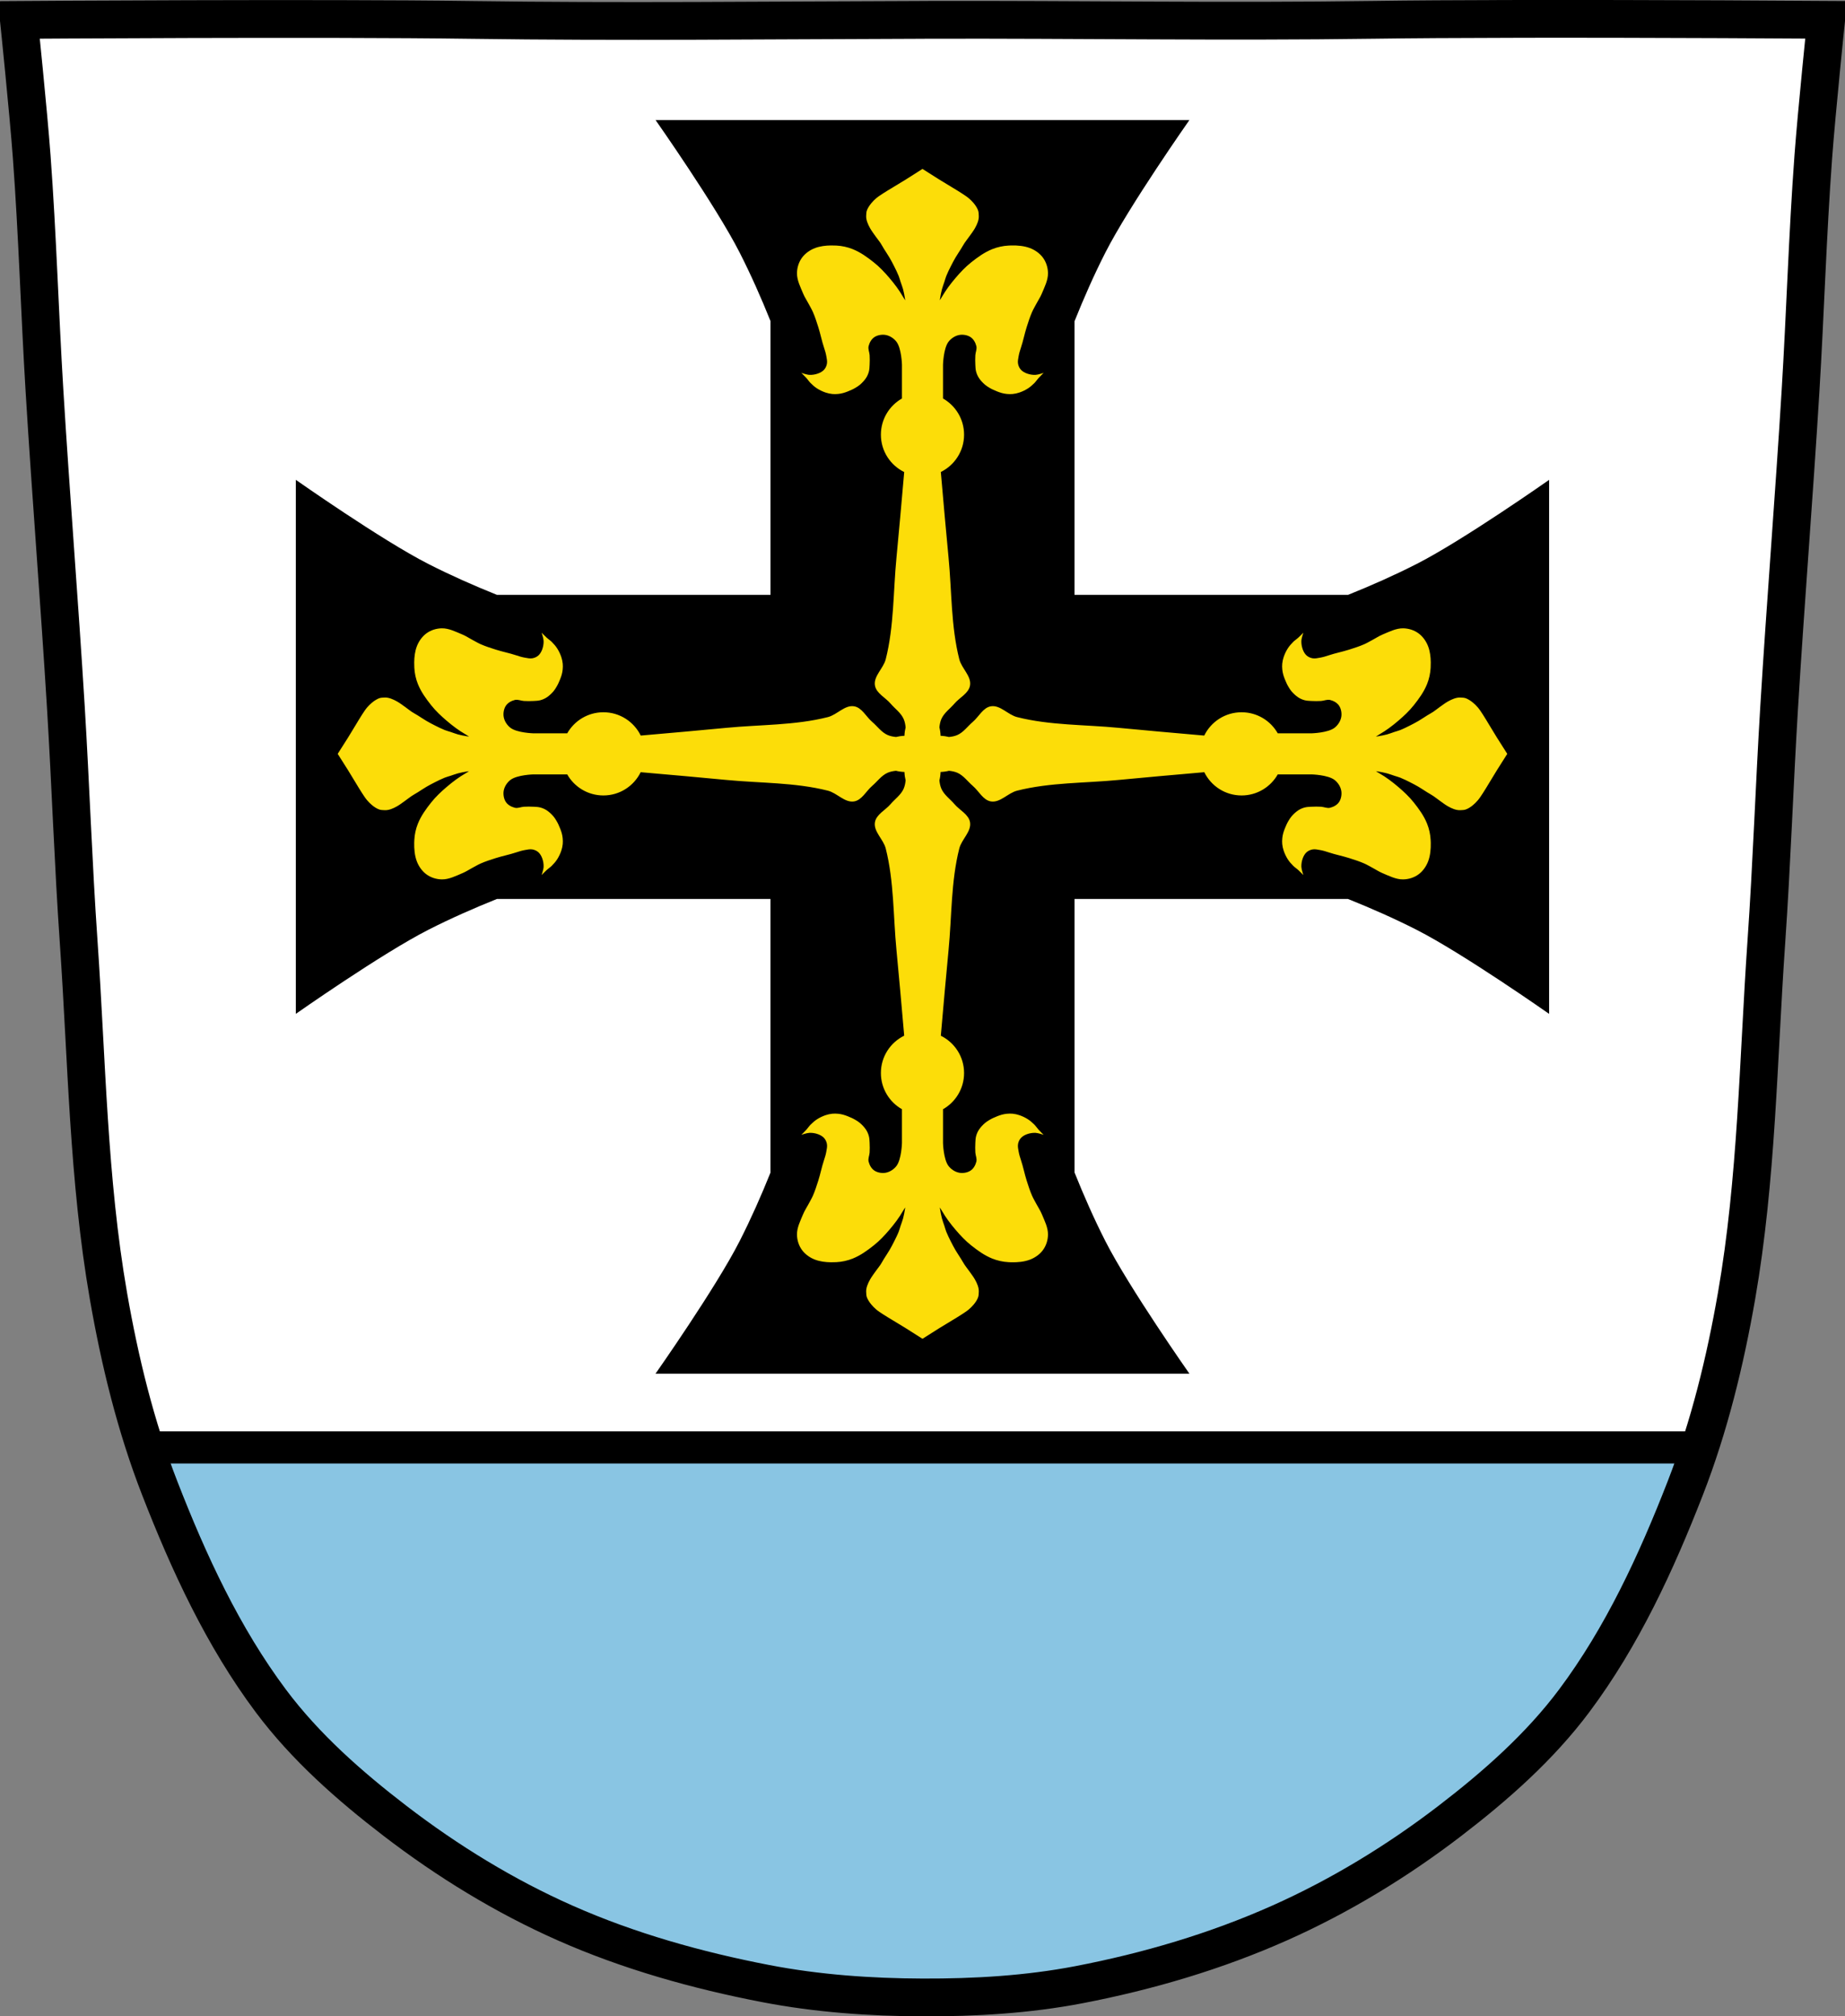 <?xml version="1.0" encoding="UTF-8" standalone="no"?>
<svg
   xmlns:dc="http://purl.org/dc/elements/1.1/"
   xmlns:cc="http://creativecommons.org/ns#"
   xmlns:rdf="http://www.w3.org/1999/02/22-rdf-syntax-ns#"
   xmlns:svg="http://www.w3.org/2000/svg"
   xmlns="http://www.w3.org/2000/svg"
   xmlns:sodipodi="http://sodipodi.sourceforge.net/DTD/sodipodi-0.dtd"
   xmlns:inkscape="http://www.inkscape.org/namespaces/inkscape"
   viewBox="0 0 977.12 1067.6"
   version="1.1"
   id="svg1817"
   sodipodi:docname="DEU_Postbauer-Heng_COA.svg"
   inkscape:version="0.92.5 (2060ec1f9f, 2020-04-08)">
  <rect x="0" y="0" width="977.12" height="1067.6" fill="#808080" stroke="none"/>
  <defs
     id="defs1821" />
  <sodipodi:namedview
     pagecolor="#ffffff"
     bordercolor="#666666"
     borderopacity="1"
     objecttolerance="10"
     gridtolerance="10"
     guidetolerance="10"
     inkscape:pageopacity="0"
     inkscape:pageshadow="2"
     inkscape:window-width="1920"
     inkscape:window-height="1046"
     id="namedview1819"
     showgrid="false"
     inkscape:zoom="0.74278611"
     inkscape:cx="488.56686"
     inkscape:cy="533.81316"
     inkscape:window-x="-11"
     inkscape:window-y="-11"
     inkscape:window-maximized="1"
     inkscape:current-layer="svg1817" />
  <path
     style="fill:#ffffff"
     inkscape:connector-curvature="0"
     id="path1801"
     d="m 798.39,10.026 c -26.17,0.053 -51.02,0.198 -70.798,0.478 -79.11,1.122 -156.7,-0.214 -235.05,0 -2.653,0.007 -5.305,0.036 -7.958,0.043 -78.35,0.214 -155.94,1.122 -235.05,0 -79.11,-1.122 -239.53,0 -239.53,0 0,0 4.995,48.18 6.784,72.32 3.067,41.38 4.256,82.87 6.784,124.29 3.405,55.766 7.902,111.49 11.307,167.25 2.529,41.41 3.91,82.9 6.784,124.29 4.346,62.59 5.02,125.75 15.786,187.56 6.02,34.562 14.418,68.979 27.14,101.67 15.355,39.473 33.473,78.71 58.839,112.63 18.288,24.456 41.648,45.04 65.884,63.62 27.747,21.272 57.962,39.816 89.93,53.968 33.818,14.97 69.917,25.08 106.24,32.09 27.334,5.278 55.35,7.255 83.19,7.349 27.662,0.094 55.55,-1.52 82.71,-6.741 36.46,-7.01 72.54,-17.626 106.46,-32.746 31.934,-14.235 62.23,-32.696 89.98,-53.968 24.24,-18.58 47.595,-39.17 65.884,-63.62 25.365,-33.919 43.484,-73.16 58.839,-112.63 12.718,-32.695 21.12,-67.16 27.14,-101.72 10.762,-61.814 11.44,-124.97 15.786,-187.56 2.874,-41.39 4.256,-82.87 6.784,-124.29 3.405,-55.766 7.902,-111.44 11.307,-167.21 2.529,-41.41 3.717,-82.909 6.784,-124.29 1.79,-24.14 6.784,-72.32 6.784,-72.32 0,0 -90.24,-0.636 -168.73,-0.478" />
  <path
     d="m 76.88,766.369 c 2.378,7.259 4.921,14.45 7.688,21.563 15.355,39.473 33.478,78.71 58.844,112.62 18.288,24.456 41.671,45.05 65.906,63.62 27.747,21.272 57.936,39.816 89.91,53.969 33.818,14.97 69.927,25.08 106.25,32.09 27.334,5.278 55.35,7.249 83.19,7.344 27.662,0.094 55.55,-1.498 82.72,-6.719 36.46,-7.01 72.55,-17.63 106.47,-32.75 31.934,-14.235 62.22,-32.697 89.97,-53.969 24.24,-18.58 47.587,-39.17 65.875,-63.62 25.365,-33.919 43.489,-73.15 58.844,-112.62 2.761,-7.097 5.314,-14.285 7.688,-21.531 H 76.895 Z"
     id="path1803"
     inkscape:connector-curvature="0"
     style="fill:#89c5e3;stroke:#000000;stroke-width:17;stroke-linejoin:round;stroke-miterlimit:4;stroke-dasharray:none;fill-opacity:1" />
  <path
     d="m 798.39,10.026 c -26.17,0.053 -51.02,0.198 -70.798,0.478 -79.11,1.122 -156.7,-0.214 -235.05,0 -2.653,0.007 -5.305,0.036 -7.958,0.043 -78.35,0.214 -155.94,1.122 -235.05,0 -79.11,-1.122 -239.53,0 -239.53,0 0,0 4.995,48.18 6.784,72.32 3.067,41.38 4.256,82.87 6.784,124.29 3.405,55.766 7.902,111.49 11.307,167.25 2.529,41.41 3.91,82.9 6.784,124.29 4.346,62.59 5.02,125.75 15.786,187.56 6.02,34.562 14.418,68.979 27.14,101.67 15.355,39.473 33.473,78.71 58.839,112.63 18.288,24.456 41.648,45.04 65.884,63.62 27.747,21.272 57.962,39.816 89.93,53.968 33.818,14.97 69.917,25.08 106.24,32.09 27.334,5.278 55.35,7.255 83.19,7.349 27.662,0.094 55.55,-1.52 82.71,-6.741 36.46,-7.01 72.54,-17.626 106.46,-32.746 31.934,-14.235 62.23,-32.696 89.98,-53.968 24.24,-18.58 47.595,-39.17 65.884,-63.62 25.365,-33.919 43.484,-73.16 58.839,-112.63 12.718,-32.695 21.12,-67.16 27.14,-101.72 10.762,-61.814 11.44,-124.97 15.786,-187.56 2.874,-41.39 4.256,-82.87 6.784,-124.29 3.405,-55.766 7.902,-111.44 11.307,-167.21 2.529,-41.41 3.717,-82.909 6.784,-124.29 1.79,-24.14 6.784,-72.32 6.784,-72.32 0,0 -90.24,-0.636 -168.73,-0.478 z"
     id="path1805"
     inkscape:connector-curvature="0"
     style="fill:none;stroke:#000000;stroke-width:20" />
  <path
     d="m 347.18,63.553 c 0,0 31.997,45.509 44.563,70.22 6,11.8 11.372,23.92 16.313,36.22 v 144.94 h -144.94 c -12.298,-4.941 -24.418,-10.312 -36.22,-16.313 -24.71,-12.566 -70.22,-44.563 -70.22,-44.563 v 131.16 20.469 131.12 c 0,0 45.509,-31.966 70.22,-44.531 11.83,-6.02 23.983,-11.362 36.31,-16.313 h 144.84 v 144.91 c -4.941,12.298 -10.312,24.418 -16.313,36.22 -12.566,24.71 -44.563,70.22 -44.563,70.22 h 131.16 20.469 131.12 c 0,0 -31.966,-45.509 -44.531,-70.22 -6.02,-11.83 -11.362,-23.983 -16.313,-36.31 v -144.81 h 144.81 c 12.33,4.951 24.483,10.297 36.31,16.313 24.71,12.566 70.22,44.531 70.22,44.531 v -131.12 -20.469 -131.16 c 0,0 -45.509,31.997 -70.22,44.563 -11.8,6 -23.92,11.372 -36.22,16.313 h -144.91 v -144.84 c 4.951,-12.33 10.297,-24.483 16.313,-36.31 12.566,-24.71 44.531,-70.22 44.531,-70.22 H 498.789 478.32 347.16"
     id="path1809"
     inkscape:connector-curvature="0" />
  <path
     d="m 488.52,89.459 c 0,0 -5.738,3.687 -8.656,5.5 -2.29,1.424 -4.628,2.805 -6.938,4.219 -1.732,1.059 -3.522,2.09 -5.188,3.188 -1.278,0.843 -2.582,1.661 -3.688,2.594 -0.986,0.828 -1.824,1.712 -2.594,2.625 -0.586,0.695 -1.103,1.417 -1.531,2.156 -0.38,0.656 -0.741,1.345 -0.938,2.031 -0.176,0.615 -0.18,1.22 -0.219,1.844 -0.037,0.607 -0.075,1.239 0,1.844 0.089,0.725 0.28,1.446 0.531,2.156 0.396,1.12 0.915,2.201 1.531,3.281 0.85,1.489 1.949,2.929 2.969,4.375 0.795,1.124 1.713,2.209 2.469,3.344 0.693,1.04 1.257,2.136 1.906,3.188 0.951,1.538 1.997,3.046 2.906,4.594 0.846,1.441 1.605,2.88 2.344,4.344 0.905,1.793 1.811,3.58 2.531,5.406 0.399,1.01 0.666,2.073 1,3.094 0.429,1.312 0.96,2.586 1.313,3.906 0.432,1.62 0.737,3.273 1,4.906 0.052,0.319 0.087,0.649 0.125,0.969 -0.377,-0.598 -0.782,-1.225 -1.156,-1.875 -2.01,-3.498 -4.502,-6.82 -7.219,-10 -2.497,-2.923 -5.162,-5.791 -8.313,-8.281 -3.357,-2.652 -6.932,-5.282 -11.156,-6.969 -2.657,-1.061 -5.629,-1.73 -8.594,-1.875 -0.948,-0.046 -1.908,-0.073 -2.875,-0.063 -2.901,0.032 -5.831,0.406 -8.406,1.375 -2.771,1.042 -5.187,2.818 -6.781,4.906 -1.874,2.456 -2.767,5.468 -2.813,8.344 -0.06,3.777 1.851,7.445 3.344,11.03 0.72,1.729 1.8,3.321 2.688,5 0.808,1.528 1.718,3.03 2.406,4.594 1.144,2.603 1.993,5.294 2.844,7.969 1.133,3.559 1.882,7.417 3,10.75 0.507,1.509 0.979,3.043 1.25,4.594 0.24,1.369 0.585,2.792 0.313,4.156 -0.227,1.129 -0.713,2.256 -1.563,3.156 -0.809,0.859 -1.955,1.501 -3.156,1.938 -1.379,0.501 -2.967,0.779 -4.469,0.719 -1.502,-0.06 -4.344,-1.063 -4.344,-1.063 0,0 1.88,1.844 2.75,2.813 0.743,0.828 1.331,1.767 2.125,2.563 1.052,1.053 2.191,2.074 3.5,2.906 1.353,0.862 2.863,1.586 4.438,2.125 1.145,0.391 2.364,0.657 3.594,0.781 1.031,0.105 2.062,0.069 3.094,-0.031 0.912,-0.088 1.817,-0.256 2.688,-0.5 1.582,-0.443 3.097,-1.083 4.563,-1.75 0.695,-0.316 1.358,-0.676 2,-1.063 0.811,-0.488 1.619,-0.991 2.313,-1.594 1.218,-1.06 2.34,-2.244 3.188,-3.531 0.697,-1.059 1.179,-2.197 1.5,-3.375 0.316,-1.164 0.342,-2.4 0.406,-3.594 0.091,-1.699 0.095,-3.395 0,-5.094 -0.091,-1.621 -0.94,-3.254 -0.531,-4.844 0.468,-1.82 1.449,-3.792 3.313,-4.906 1.575,-0.942 3.835,-1.327 5.75,-0.969 2.355,0.441 4.435,1.942 5.688,3.594 2.681,3.535 2.906,12.156 2.906,12.156 v 17.875 c -6.662,3.789 -11.156,10.944 -11.156,19.16 0,8.695 5.03,16.198 12.344,19.781 -1.312,15.1 -2.91,33.13 -4.094,45.31 -1.745,17.959 -1.255,36.32 -5.688,53.813 -1.225,4.834 -6.508,8.92 -5.719,13.844 0.668,4.162 5.516,6.385 8.25,9.594 2.331,2.737 5.537,4.921 6.969,8.219 0.609,1.403 0.888,2.9 1.031,4.438 -0.181,0.724 -0.317,1.42 -0.406,2.031 -0.117,0.801 -0.176,1.603 -0.219,2.406 -0.803,0.042 -1.606,0.102 -2.406,0.219 -0.612,0.089 -1.307,0.225 -2.031,0.406 -1.531,-0.144 -3.041,-0.425 -4.438,-1.031 -3.297,-1.432 -5.482,-4.638 -8.219,-6.969 -3.209,-2.734 -5.432,-7.582 -9.594,-8.25 -4.924,-0.79 -9.01,4.494 -13.844,5.719 -17.491,4.432 -35.854,3.942 -53.813,5.688 -12.181,1.184 -30.21,2.782 -45.31,4.094 -3.583,-7.315 -11.09,-12.344 -19.781,-12.344 -8.213,0 -15.367,4.494 -19.16,11.156 h -17.875 c 0,0 -8.621,-0.225 -12.156,-2.906 -1.651,-1.253 -3.153,-3.333 -3.594,-5.688 -0.359,-1.915 0.027,-4.175 0.969,-5.75 1.114,-1.864 3.086,-2.844 4.906,-3.313 1.589,-0.409 3.223,0.44 4.844,0.531 1.699,0.095 3.394,0.091 5.094,0 1.194,-0.064 2.429,-0.09 3.594,-0.406 1.178,-0.321 2.316,-0.803 3.375,-1.5 1.288,-0.847 2.471,-1.969 3.531,-3.188 0.603,-0.693 1.106,-1.501 1.594,-2.313 0.386,-0.642 0.746,-1.305 1.063,-2 0.667,-1.465 1.307,-2.98 1.75,-4.563 0.244,-0.871 0.412,-1.775 0.5,-2.688 0.1,-1.032 0.136,-2.063 0.031,-3.094 -0.125,-1.23 -0.39,-2.448 -0.781,-3.594 -0.539,-1.574 -1.263,-3.085 -2.125,-4.438 -0.832,-1.309 -1.854,-2.448 -2.906,-3.5 -0.795,-0.794 -1.734,-1.382 -2.563,-2.125 -0.969,-0.87 -2.813,-2.75 -2.813,-2.75 0,0 1,2.842 1.063,4.344 0.06,1.502 -0.218,3.089 -0.719,4.469 -0.436,1.201 -1.079,2.347 -1.938,3.156 -0.9,0.849 -2.027,1.336 -3.156,1.563 -1.364,0.273 -2.788,-0.072 -4.156,-0.313 -1.551,-0.271 -3.085,-0.743 -4.594,-1.25 -3.333,-1.118 -7.191,-1.867 -10.75,-3 -2.675,-0.851 -5.365,-1.699 -7.969,-2.844 -1.566,-0.688 -3.065,-1.598 -4.594,-2.406 -1.679,-0.887 -3.271,-1.967 -5,-2.688 -3.586,-1.492 -7.255,-3.404 -11.03,-3.344 -2.876,0.046 -5.888,0.938 -8.344,2.813 -2.088,1.594 -3.864,4.01 -4.906,6.781 -0.969,2.575 -1.342,5.505 -1.375,8.406 -0.011,0.967 0.016,1.927 0.063,2.875 0.145,2.965 0.814,5.937 1.875,8.594 1.687,4.224 4.316,7.799 6.969,11.156 2.49,3.15 5.358,5.815 8.281,8.313 3.18,2.717 6.502,5.206 10,7.219 0.65,0.374 1.277,0.779 1.875,1.156 -0.319,-0.038 -0.649,-0.074 -0.969,-0.125 -1.634,-0.263 -3.286,-0.568 -4.906,-1 -1.32,-0.352 -2.595,-0.883 -3.906,-1.313 -1.021,-0.334 -2.083,-0.601 -3.094,-1 -1.826,-0.72 -3.613,-1.627 -5.406,-2.531 -1.464,-0.738 -2.903,-1.498 -4.344,-2.344 -1.548,-0.909 -3.056,-1.956 -4.594,-2.906 -1.051,-0.649 -2.147,-1.214 -3.188,-1.906 -1.135,-0.755 -2.219,-1.674 -3.344,-2.469 -1.446,-1.02 -2.886,-2.119 -4.375,-2.969 -1.08,-0.617 -2.161,-1.135 -3.281,-1.531 -0.71,-0.252 -1.431,-0.442 -2.156,-0.531 -0.605,-0.075 -1.237,-0.037 -1.844,0 -0.624,0.038 -1.229,0.043 -1.844,0.219 -0.686,0.197 -1.376,0.558 -2.031,0.938 -0.74,0.428 -1.461,0.945 -2.156,1.531 -0.913,0.77 -1.797,1.608 -2.625,2.594 -0.933,1.106 -1.751,2.41 -2.594,3.688 -1.097,1.665 -2.129,3.456 -3.188,5.188 -1.413,2.309 -2.795,4.647 -4.219,6.938 -1.813,2.918 -5.5,8.656 -5.5,8.656 v 0.063 c 0,0 3.687,5.771 5.5,8.688 1.425,2.289 2.807,4.628 4.219,6.938 1.057,1.732 2.089,3.49 3.188,5.156 0.843,1.278 1.661,2.579 2.594,3.688 0.828,0.983 1.712,1.855 2.625,2.625 0.695,0.586 1.417,1.103 2.156,1.531 0.655,0.38 1.345,0.71 2.031,0.906 0.615,0.177 1.22,0.18 1.844,0.219 0.606,0.037 1.239,0.075 1.844,0 0.725,-0.09 1.446,-0.249 2.156,-0.5 1.12,-0.396 2.201,-0.915 3.281,-1.531 1.489,-0.85 2.929,-1.978 4.375,-3 1.124,-0.795 2.209,-1.682 3.344,-2.438 1.041,-0.693 2.136,-1.288 3.188,-1.938 1.538,-0.95 3.046,-1.998 4.594,-2.906 1.441,-0.846 2.88,-1.605 4.344,-2.344 1.793,-0.904 3.581,-1.811 5.406,-2.531 1.012,-0.399 2.073,-0.666 3.094,-1 1.311,-0.43 2.586,-0.93 3.906,-1.281 1.62,-0.431 3.273,-0.737 4.906,-1 0.312,-0.05 0.626,-0.087 0.938,-0.125 -0.59,0.372 -1.202,0.756 -1.844,1.125 -3.498,2.01 -6.82,4.502 -10,7.219 -2.924,2.497 -5.793,5.162 -8.281,8.313 -2.652,3.357 -5.282,6.931 -6.969,11.156 -1.061,2.654 -1.731,5.631 -1.875,8.594 -0.023,0.474 -0.052,0.957 -0.063,1.438 -0.072,3.361 0.244,6.837 1.375,9.844 1.042,2.772 2.818,5.187 4.906,6.781 2.455,1.875 5.468,2.767 8.344,2.813 3.778,0.06 7.447,-1.851 11.03,-3.344 1.729,-0.721 3.321,-1.8 5,-2.688 1.528,-0.808 3.03,-1.718 4.594,-2.406 2.604,-1.144 5.294,-1.993 7.969,-2.844 3.56,-1.131 7.417,-1.881 10.75,-3 1.509,-0.507 3.043,-0.978 4.594,-1.25 1.367,-0.24 2.792,-0.585 4.156,-0.313 1.13,0.227 2.256,0.713 3.156,1.563 0.859,0.809 1.501,1.955 1.938,3.156 0.501,1.378 0.779,2.966 0.719,4.469 -0.061,1.503 -1.063,4.344 -1.063,4.344 0,0 1.844,-1.88 2.813,-2.75 0.828,-0.743 1.768,-1.332 2.563,-2.125 1.053,-1.052 2.074,-2.191 2.906,-3.5 0.862,-1.352 1.586,-2.862 2.125,-4.438 0.392,-1.145 0.657,-2.333 0.781,-3.563 0.105,-1.032 0.068,-2.094 -0.031,-3.125 -0.088,-0.912 -0.256,-1.817 -0.5,-2.688 -0.443,-1.585 -1.083,-3.097 -1.75,-4.563 -0.316,-0.695 -0.676,-1.358 -1.063,-2 -0.489,-0.811 -0.991,-1.619 -1.594,-2.313 -1.06,-1.218 -2.244,-2.34 -3.531,-3.188 -1.059,-0.697 -2.197,-1.179 -3.375,-1.5 -1.164,-0.316 -2.4,-0.342 -3.594,-0.406 -1.699,-0.091 -3.394,-0.095 -5.094,0 -1.621,0.091 -3.254,0.94 -4.844,0.531 -1.82,-0.468 -3.792,-1.449 -4.906,-3.313 -0.942,-1.574 -1.327,-3.835 -0.969,-5.75 0.442,-2.355 1.942,-4.435 3.594,-5.688 3.531,-2.682 12.156,-2.906 12.156,-2.906 h 17.875 c 3.789,6.662 10.944,11.156 19.16,11.156 8.68,0 16.16,-5.02 19.75,-12.313 15.11,1.312 33.15,2.909 45.34,4.094 17.959,1.745 36.32,1.255 53.813,5.688 4.834,1.225 8.92,6.477 13.844,5.688 4.162,-0.668 6.385,-5.485 9.594,-8.219 2.737,-2.331 4.921,-5.537 8.219,-6.969 1.387,-0.602 2.887,-0.88 4.406,-1.031 0.735,0.185 1.443,0.316 2.063,0.406 0.8,0.117 1.603,0.178 2.406,0.219 0.043,0.793 0.104,1.586 0.219,2.375 0.089,0.612 0.225,1.307 0.406,2.031 -0.144,1.531 -0.425,3.041 -1.031,4.438 -1.432,3.297 -4.638,5.482 -6.969,8.219 -2.734,3.209 -7.582,5.432 -8.25,9.594 -0.79,4.924 4.494,9.01 5.719,13.844 4.432,17.491 3.942,35.854 5.688,53.813 1.184,12.181 2.782,30.21 4.094,45.31 -7.315,3.583 -12.344,11.09 -12.344,19.781 0,8.213 4.494,15.367 11.156,19.16 v 17.875 c 0,0 -0.225,8.621 -2.906,12.156 -1.253,1.651 -3.333,3.153 -5.688,3.594 -1.915,0.359 -4.175,-0.027 -5.75,-0.969 -1.864,-1.114 -2.844,-3.086 -3.313,-4.906 -0.409,-1.589 0.44,-3.223 0.531,-4.844 0.095,-1.699 0.091,-3.394 0,-5.094 -0.064,-1.194 -0.09,-2.429 -0.406,-3.594 -0.321,-1.178 -0.803,-2.316 -1.5,-3.375 -0.847,-1.288 -1.969,-2.471 -3.188,-3.531 -0.693,-0.603 -1.501,-1.106 -2.313,-1.594 -0.642,-0.386 -1.305,-0.746 -2,-1.063 -1.465,-0.667 -2.98,-1.307 -4.563,-1.75 -0.871,-0.244 -1.775,-0.412 -2.688,-0.5 -1.032,-0.1 -2.063,-0.136 -3.094,-0.031 -1.23,0.125 -2.448,0.39 -3.594,0.781 -1.574,0.539 -3.085,1.263 -4.438,2.125 -1.309,0.832 -2.448,1.854 -3.5,2.906 -0.794,0.795 -1.382,1.734 -2.125,2.563 -0.87,0.969 -2.75,2.813 -2.75,2.813 0,0 2.842,-1 4.344,-1.063 1.502,-0.06 3.089,0.218 4.469,0.719 1.201,0.436 2.347,1.079 3.156,1.938 0.849,0.9 1.336,2.027 1.563,3.156 0.273,1.364 -0.072,2.788 -0.313,4.156 -0.271,1.551 -0.743,3.085 -1.25,4.594 -1.118,3.333 -1.867,7.191 -3,10.75 -0.851,2.675 -1.699,5.365 -2.844,7.969 -0.688,1.566 -1.598,3.065 -2.406,4.594 -0.887,1.679 -1.967,3.271 -2.688,5 -1.492,3.586 -3.404,7.255 -3.344,11.03 0.046,2.876 0.938,5.888 2.813,8.344 1.594,2.088 4.01,3.864 6.781,4.906 2.575,0.969 5.505,1.342 8.406,1.375 0.967,0.011 1.927,-0.016 2.875,-0.063 2.965,-0.145 5.937,-0.814 8.594,-1.875 4.224,-1.687 7.799,-4.316 11.156,-6.969 3.15,-2.49 5.815,-5.358 8.313,-8.281 2.717,-3.18 5.206,-6.502 7.219,-10 0.374,-0.65 0.779,-1.277 1.156,-1.875 -0.038,0.319 -0.073,0.649 -0.125,0.969 -0.263,1.634 -0.568,3.286 -1,4.906 -0.352,1.32 -0.883,2.595 -1.313,3.906 -0.334,1.021 -0.601,2.083 -1,3.094 -0.72,1.826 -1.627,3.613 -2.531,5.406 -0.738,1.464 -1.498,2.903 -2.344,4.344 -0.909,1.548 -1.956,3.056 -2.906,4.594 -0.649,1.051 -1.214,2.147 -1.906,3.188 -0.755,1.135 -1.674,2.219 -2.469,3.344 -1.02,1.446 -2.119,2.886 -2.969,4.375 -0.617,1.08 -1.135,2.161 -1.531,3.281 -0.252,0.71 -0.442,1.431 -0.531,2.156 -0.075,0.605 -0.037,1.237 0,1.844 0.038,0.624 0.043,1.229 0.219,1.844 0.197,0.686 0.558,1.376 0.938,2.031 0.428,0.74 0.945,1.461 1.531,2.156 0.77,0.913 1.608,1.797 2.594,2.625 1.106,0.933 2.41,1.751 3.688,2.594 1.665,1.097 3.456,2.129 5.188,3.188 2.309,1.413 4.647,2.795 6.938,4.219 2.918,1.813 8.656,5.5 8.656,5.5 h 0.063 c 0,0 5.771,-3.687 8.688,-5.5 2.289,-1.425 4.628,-2.807 6.938,-4.219 1.732,-1.057 3.49,-2.089 5.156,-3.188 1.278,-0.843 2.579,-1.661 3.688,-2.594 0.983,-0.828 1.855,-1.712 2.625,-2.625 0.586,-0.695 1.103,-1.417 1.531,-2.156 0.38,-0.655 0.71,-1.345 0.906,-2.031 0.177,-0.615 0.18,-1.22 0.219,-1.844 0.037,-0.606 0.075,-1.239 0,-1.844 -0.09,-0.725 -0.249,-1.446 -0.5,-2.156 -0.396,-1.12 -0.915,-2.201 -1.531,-3.281 -0.85,-1.489 -1.978,-2.929 -3,-4.375 -0.795,-1.124 -1.682,-2.209 -2.438,-3.344 -0.693,-1.041 -1.288,-2.136 -1.938,-3.188 -0.95,-1.538 -1.998,-3.046 -2.906,-4.594 -0.846,-1.441 -1.605,-2.88 -2.344,-4.344 -0.904,-1.793 -1.811,-3.581 -2.531,-5.406 -0.399,-1.012 -0.666,-2.073 -1,-3.094 -0.43,-1.311 -0.93,-2.586 -1.281,-3.906 -0.431,-1.62 -0.737,-3.273 -1,-4.906 -0.05,-0.312 -0.087,-0.626 -0.125,-0.938 0.372,0.59 0.756,1.202 1.125,1.844 2.01,3.498 4.502,6.82 7.219,10 2.497,2.924 5.162,5.793 8.313,8.281 3.357,2.652 6.931,5.282 11.156,6.969 2.654,1.061 5.631,1.731 8.594,1.875 0.474,0.023 0.957,0.052 1.438,0.063 3.361,0.072 6.837,-0.244 9.844,-1.375 2.772,-1.042 5.187,-2.818 6.781,-4.906 1.875,-2.455 2.767,-5.468 2.813,-8.344 0.06,-3.778 -1.851,-7.447 -3.344,-11.03 -0.721,-1.729 -1.8,-3.321 -2.688,-5 -0.808,-1.528 -1.718,-3.03 -2.406,-4.594 -1.144,-2.604 -1.993,-5.294 -2.844,-7.969 -1.131,-3.56 -1.881,-7.417 -3,-10.75 -0.507,-1.509 -0.978,-3.043 -1.25,-4.594 -0.24,-1.367 -0.585,-2.792 -0.313,-4.156 0.227,-1.13 0.713,-2.256 1.563,-3.156 0.809,-0.859 1.955,-1.501 3.156,-1.938 1.379,-0.501 2.966,-0.779 4.469,-0.719 1.503,0.061 4.344,1.063 4.344,1.063 0,0 -1.88,-1.844 -2.75,-2.813 -0.743,-0.828 -1.332,-1.768 -2.125,-2.563 -1.052,-1.053 -2.191,-2.074 -3.5,-2.906 -1.352,-0.862 -2.862,-1.586 -4.438,-2.125 -1.145,-0.392 -2.333,-0.657 -3.563,-0.781 -1.032,-0.105 -2.094,-0.068 -3.125,0.031 -0.912,0.088 -1.817,0.256 -2.688,0.5 -1.585,0.443 -3.097,1.083 -4.563,1.75 -0.695,0.316 -1.358,0.676 -2,1.063 -0.811,0.489 -1.619,0.991 -2.313,1.594 -1.218,1.06 -2.34,2.244 -3.188,3.531 -0.697,1.059 -1.179,2.197 -1.5,3.375 -0.316,1.164 -0.342,2.4 -0.406,3.594 -0.091,1.699 -0.095,3.394 0,5.094 0.091,1.621 0.94,3.254 0.531,4.844 -0.468,1.82 -1.449,3.792 -3.313,4.906 -1.574,0.942 -3.835,1.327 -5.75,0.969 -2.355,-0.442 -4.435,-1.942 -5.688,-3.594 -2.682,-3.531 -2.906,-12.156 -2.906,-12.156 v -17.875 c 6.662,-3.789 11.156,-10.944 11.156,-19.16 0,-8.68 -5.02,-16.16 -12.313,-19.75 1.312,-15.11 2.909,-33.15 4.094,-45.34 1.745,-17.959 1.255,-36.32 5.688,-53.813 1.225,-4.834 6.477,-8.92 5.688,-13.844 -0.668,-4.162 -5.485,-6.385 -8.219,-9.594 -2.331,-2.737 -5.537,-4.921 -6.969,-8.219 -0.602,-1.387 -0.88,-2.887 -1.031,-4.406 0.185,-0.735 0.316,-1.443 0.406,-2.063 0.115,-0.79 0.178,-1.582 0.219,-2.375 0.793,-0.041 1.585,-0.104 2.375,-0.219 0.62,-0.09 1.328,-0.221 2.063,-0.406 1.526,0.151 3.01,0.426 4.406,1.031 3.297,1.432 5.482,4.638 8.219,6.969 3.209,2.734 5.432,7.551 9.594,8.219 4.924,0.79 9.01,-4.463 13.844,-5.688 17.491,-4.432 35.854,-3.942 53.813,-5.688 12.195,-1.185 30.23,-2.781 45.34,-4.094 3.591,7.294 11.07,12.313 19.75,12.313 8.213,0 15.367,-4.494 19.16,-11.156 h 17.875 c 0,0 8.625,0.224 12.156,2.906 1.651,1.253 3.152,3.333 3.594,5.688 0.359,1.915 -0.027,4.176 -0.969,5.75 -1.114,1.864 -3.086,2.844 -4.906,3.313 -1.589,0.409 -3.223,-0.44 -4.844,-0.531 -1.699,-0.095 -3.395,-0.091 -5.094,0 -1.194,0.064 -2.429,0.09 -3.594,0.406 -1.178,0.321 -2.316,0.803 -3.375,1.5 -1.288,0.847 -2.471,1.969 -3.531,3.188 -0.603,0.693 -1.105,1.501 -1.594,2.313 -0.386,0.642 -0.746,1.305 -1.063,2 -0.667,1.465 -1.307,2.978 -1.75,4.563 -0.244,0.871 -0.412,1.775 -0.5,2.688 -0.099,1.031 -0.136,2.093 -0.031,3.125 0.125,1.229 0.389,2.418 0.781,3.563 0.539,1.576 1.263,3.086 2.125,4.438 0.832,1.309 1.853,2.448 2.906,3.5 0.795,0.793 1.734,1.382 2.563,2.125 0.969,0.87 2.813,2.75 2.813,2.75 0,0 -1,-2.841 -1.063,-4.344 -0.06,-1.503 0.218,-3.09 0.719,-4.469 0.436,-1.201 1.078,-2.347 1.938,-3.156 0.9,-0.849 2.026,-1.336 3.156,-1.563 1.364,-0.273 2.789,0.073 4.156,0.313 1.551,0.272 3.085,0.743 4.594,1.25 3.333,1.119 7.19,1.869 10.75,3 2.674,0.851 5.365,1.699 7.969,2.844 1.566,0.688 3.065,1.598 4.594,2.406 1.679,0.887 3.271,1.967 5,2.688 3.584,1.493 7.253,3.404 11.03,3.344 2.876,-0.046 5.889,-0.938 8.344,-2.813 2.088,-1.594 3.864,-4.01 4.906,-6.781 1.131,-3.01 1.447,-6.482 1.375,-9.844 0,-0.48 -0.039,-0.964 -0.063,-1.438 -0.144,-2.963 -0.814,-5.939 -1.875,-8.594 -1.687,-4.225 -4.317,-7.799 -6.969,-11.156 -2.489,-3.15 -5.357,-5.815 -8.281,-8.313 -3.18,-2.717 -6.502,-5.206 -10,-7.219 -0.641,-0.369 -1.253,-0.753 -1.844,-1.125 0.312,0.038 0.626,0.075 0.938,0.125 1.634,0.263 3.286,0.569 4.906,1 1.32,0.352 2.595,0.852 3.906,1.281 1.021,0.334 2.082,0.601 3.094,1 1.825,0.72 3.614,1.627 5.406,2.531 1.464,0.739 2.903,1.498 4.344,2.344 1.548,0.909 3.056,1.956 4.594,2.906 1.051,0.65 2.147,1.245 3.188,1.938 1.135,0.756 2.219,1.643 3.344,2.438 1.446,1.022 2.886,2.15 4.375,3 1.081,0.617 2.161,1.135 3.281,1.531 0.71,0.251 1.431,0.41 2.156,0.5 0.605,0.075 1.237,0.037 1.844,0 0.624,-0.039 1.229,-0.042 1.844,-0.219 0.687,-0.197 1.376,-0.526 2.031,-0.906 0.74,-0.428 1.461,-0.945 2.156,-1.531 0.913,-0.77 1.797,-1.642 2.625,-2.625 0.933,-1.109 1.751,-2.41 2.594,-3.688 1.099,-1.666 2.13,-3.425 3.188,-5.156 1.412,-2.309 2.794,-4.648 4.219,-6.938 1.813,-2.917 5.5,-8.688 5.5,-8.688 v -0.063 c 0,0 -3.687,-5.738 -5.5,-8.656 -1.424,-2.29 -2.805,-4.628 -4.219,-6.938 -1.059,-1.732 -2.09,-3.522 -3.188,-5.188 -0.843,-1.278 -1.661,-2.582 -2.594,-3.688 -0.828,-0.986 -1.712,-1.824 -2.625,-2.594 -0.695,-0.586 -1.417,-1.103 -2.156,-1.531 -0.656,-0.38 -1.345,-0.741 -2.031,-0.938 -0.615,-0.176 -1.22,-0.18 -1.844,-0.219 -0.607,-0.037 -1.239,-0.075 -1.844,0 -0.725,0.089 -1.446,0.28 -2.156,0.531 -1.12,0.396 -2.201,0.915 -3.281,1.531 -1.489,0.85 -2.929,1.949 -4.375,2.969 -1.124,0.795 -2.209,1.713 -3.344,2.469 -1.04,0.693 -2.136,1.257 -3.188,1.906 -1.538,0.951 -3.046,1.997 -4.594,2.906 -1.441,0.846 -2.88,1.605 -4.344,2.344 -1.793,0.905 -3.58,1.811 -5.406,2.531 -1.01,0.399 -2.073,0.666 -3.094,1 -1.312,0.429 -2.586,0.96 -3.906,1.313 -1.62,0.432 -3.273,0.737 -4.906,1 -0.319,0.051 -0.649,0.087 -0.969,0.125 0.598,-0.377 1.225,-0.782 1.875,-1.156 3.498,-2.01 6.82,-4.502 10,-7.219 2.923,-2.497 5.791,-5.162 8.281,-8.313 2.652,-3.357 5.282,-6.932 6.969,-11.156 1.061,-2.657 1.73,-5.629 1.875,-8.594 0.046,-0.948 0.074,-1.908 0.063,-2.875 -0.033,-2.901 -0.406,-5.831 -1.375,-8.406 -1.042,-2.771 -2.818,-5.187 -4.906,-6.781 -2.456,-1.874 -5.468,-2.767 -8.344,-2.813 -3.777,-0.06 -7.445,1.851 -11.03,3.344 -1.729,0.72 -3.321,1.8 -5,2.688 -1.528,0.808 -3.03,1.718 -4.594,2.406 -2.603,1.144 -5.294,1.993 -7.969,2.844 -3.559,1.133 -7.417,1.882 -10.75,3 -1.509,0.507 -3.043,0.979 -4.594,1.25 -1.369,0.24 -2.792,0.585 -4.156,0.313 -1.129,-0.227 -2.256,-0.713 -3.156,-1.563 -0.859,-0.809 -1.501,-1.955 -1.938,-3.156 -0.501,-1.379 -0.779,-2.967 -0.719,-4.469 0.06,-1.502 1.063,-4.344 1.063,-4.344 0,0 -1.844,1.88 -2.813,2.75 -0.828,0.743 -1.767,1.331 -2.563,2.125 -1.053,1.052 -2.074,2.191 -2.906,3.5 -0.862,1.353 -1.586,2.863 -2.125,4.438 -0.391,1.145 -0.657,2.364 -0.781,3.594 -0.105,1.031 -0.068,2.062 0.031,3.094 0.088,0.912 0.256,1.817 0.5,2.688 0.443,1.582 1.083,3.097 1.75,4.563 0.316,0.695 0.676,1.358 1.063,2 0.488,0.811 0.991,1.619 1.594,2.313 1.06,1.218 2.244,2.34 3.531,3.188 1.059,0.697 2.197,1.179 3.375,1.5 1.164,0.316 2.4,0.342 3.594,0.406 1.699,0.091 3.395,0.095 5.094,0 1.621,-0.091 3.254,-0.94 4.844,-0.531 1.82,0.468 3.792,1.449 4.906,3.313 0.942,1.575 1.327,3.835 0.969,5.75 -0.441,2.355 -1.942,4.435 -3.594,5.688 -3.535,2.681 -12.156,2.906 -12.156,2.906 h -17.875 c -3.789,-6.662 -10.944,-11.156 -19.16,-11.156 -8.695,0 -16.198,5.03 -19.781,12.344 -15.1,-1.312 -33.13,-2.91 -45.31,-4.094 -17.959,-1.745 -36.32,-1.255 -53.813,-5.688 -4.834,-1.225 -8.92,-6.508 -13.844,-5.719 -4.162,0.668 -6.385,5.516 -9.594,8.25 -2.737,2.331 -4.921,5.537 -8.219,6.969 -1.403,0.609 -2.9,0.888 -4.438,1.031 -0.724,-0.181 -1.42,-0.317 -2.031,-0.406 -0.79,-0.115 -1.582,-0.176 -2.375,-0.219 -0.041,-0.803 -0.102,-1.605 -0.219,-2.406 -0.09,-0.62 -0.221,-1.328 -0.406,-2.063 0.151,-1.526 0.426,-3.01 1.031,-4.406 1.432,-3.297 4.638,-5.482 6.969,-8.219 2.734,-3.209 7.551,-5.432 8.219,-9.594 0.79,-4.924 -4.463,-9.01 -5.688,-13.844 -4.432,-17.491 -3.942,-35.854 -5.688,-53.813 -1.185,-12.195 -2.781,-30.23 -4.094,-45.34 7.294,-3.591 12.313,-11.07 12.313,-19.75 0,-8.213 -4.494,-15.367 -11.156,-19.16 v -17.875 c 0,0 0.224,-8.625 2.906,-12.156 1.253,-1.651 3.333,-3.152 5.688,-3.594 1.915,-0.359 4.176,0.027 5.75,0.969 1.864,1.114 2.844,3.086 3.313,4.906 0.409,1.589 -0.44,3.223 -0.531,4.844 -0.095,1.699 -0.091,3.395 0,5.094 0.064,1.194 0.09,2.429 0.406,3.594 0.321,1.178 0.803,2.316 1.5,3.375 0.847,1.288 1.969,2.471 3.188,3.531 0.693,0.602 1.501,1.105 2.313,1.594 0.642,0.386 1.305,0.746 2,1.063 1.465,0.667 2.978,1.307 4.563,1.75 0.871,0.244 1.775,0.412 2.688,0.5 1.031,0.099 2.093,0.136 3.125,0.031 1.229,-0.125 2.418,-0.389 3.563,-0.781 1.576,-0.539 3.086,-1.263 4.438,-2.125 1.309,-0.832 2.448,-1.853 3.5,-2.906 0.793,-0.795 1.382,-1.734 2.125,-2.563 0.87,-0.969 2.75,-2.813 2.75,-2.813 0,0 -2.841,1 -4.344,1.063 -1.503,0.06 -3.09,-0.218 -4.469,-0.719 -1.201,-0.436 -2.347,-1.078 -3.156,-1.938 -0.849,-0.9 -1.336,-2.026 -1.563,-3.156 -0.273,-1.364 0.073,-2.789 0.313,-4.156 0.272,-1.551 0.743,-3.085 1.25,-4.594 1.119,-3.333 1.869,-7.19 3,-10.75 0.851,-2.674 1.699,-5.365 2.844,-7.969 0.688,-1.566 1.598,-3.065 2.406,-4.594 0.887,-1.679 1.967,-3.271 2.688,-5 1.493,-3.584 3.404,-7.253 3.344,-11.03 -0.046,-2.876 -0.938,-5.889 -2.813,-8.344 -1.594,-2.088 -4.01,-3.864 -6.781,-4.906 -3.01,-1.131 -6.482,-1.447 -9.844,-1.375 -0.48,0 -0.964,0.039 -1.438,0.063 -2.963,0.144 -5.939,0.814 -8.594,1.875 -4.225,1.687 -7.799,4.317 -11.156,6.969 -3.15,2.489 -5.815,5.357 -8.313,8.281 -2.717,3.18 -5.206,6.502 -7.219,10 -0.369,0.641 -0.753,1.253 -1.125,1.844 0.038,-0.312 0.075,-0.626 0.125,-0.938 0.263,-1.634 0.569,-3.286 1,-4.906 0.352,-1.32 0.852,-2.595 1.281,-3.906 0.334,-1.021 0.601,-2.082 1,-3.094 0.72,-1.825 1.627,-3.614 2.531,-5.406 0.739,-1.464 1.498,-2.903 2.344,-4.344 0.909,-1.548 1.956,-3.056 2.906,-4.594 0.65,-1.051 1.245,-2.147 1.938,-3.188 0.756,-1.135 1.643,-2.219 2.438,-3.344 1.022,-1.446 2.15,-2.886 3,-4.375 0.617,-1.081 1.135,-2.161 1.531,-3.281 0.251,-0.71 0.41,-1.431 0.5,-2.156 0.075,-0.605 0.037,-1.237 0,-1.844 -0.039,-0.624 -0.042,-1.229 -0.219,-1.844 -0.197,-0.687 -0.526,-1.376 -0.906,-2.031 -0.428,-0.74 -0.945,-1.461 -1.531,-2.156 -0.77,-0.913 -1.642,-1.797 -2.625,-2.625 -1.109,-0.933 -2.41,-1.751 -3.688,-2.594 -1.666,-1.099 -3.425,-2.13 -5.156,-3.188 -2.309,-1.412 -4.648,-2.794 -6.938,-4.219 -2.917,-1.813 -8.688,-5.5 -8.688,-5.5 h -0.063"
     id="path1811"
     inkscape:connector-curvature="0"
     style="fill:#fcdd09" />
</svg>
